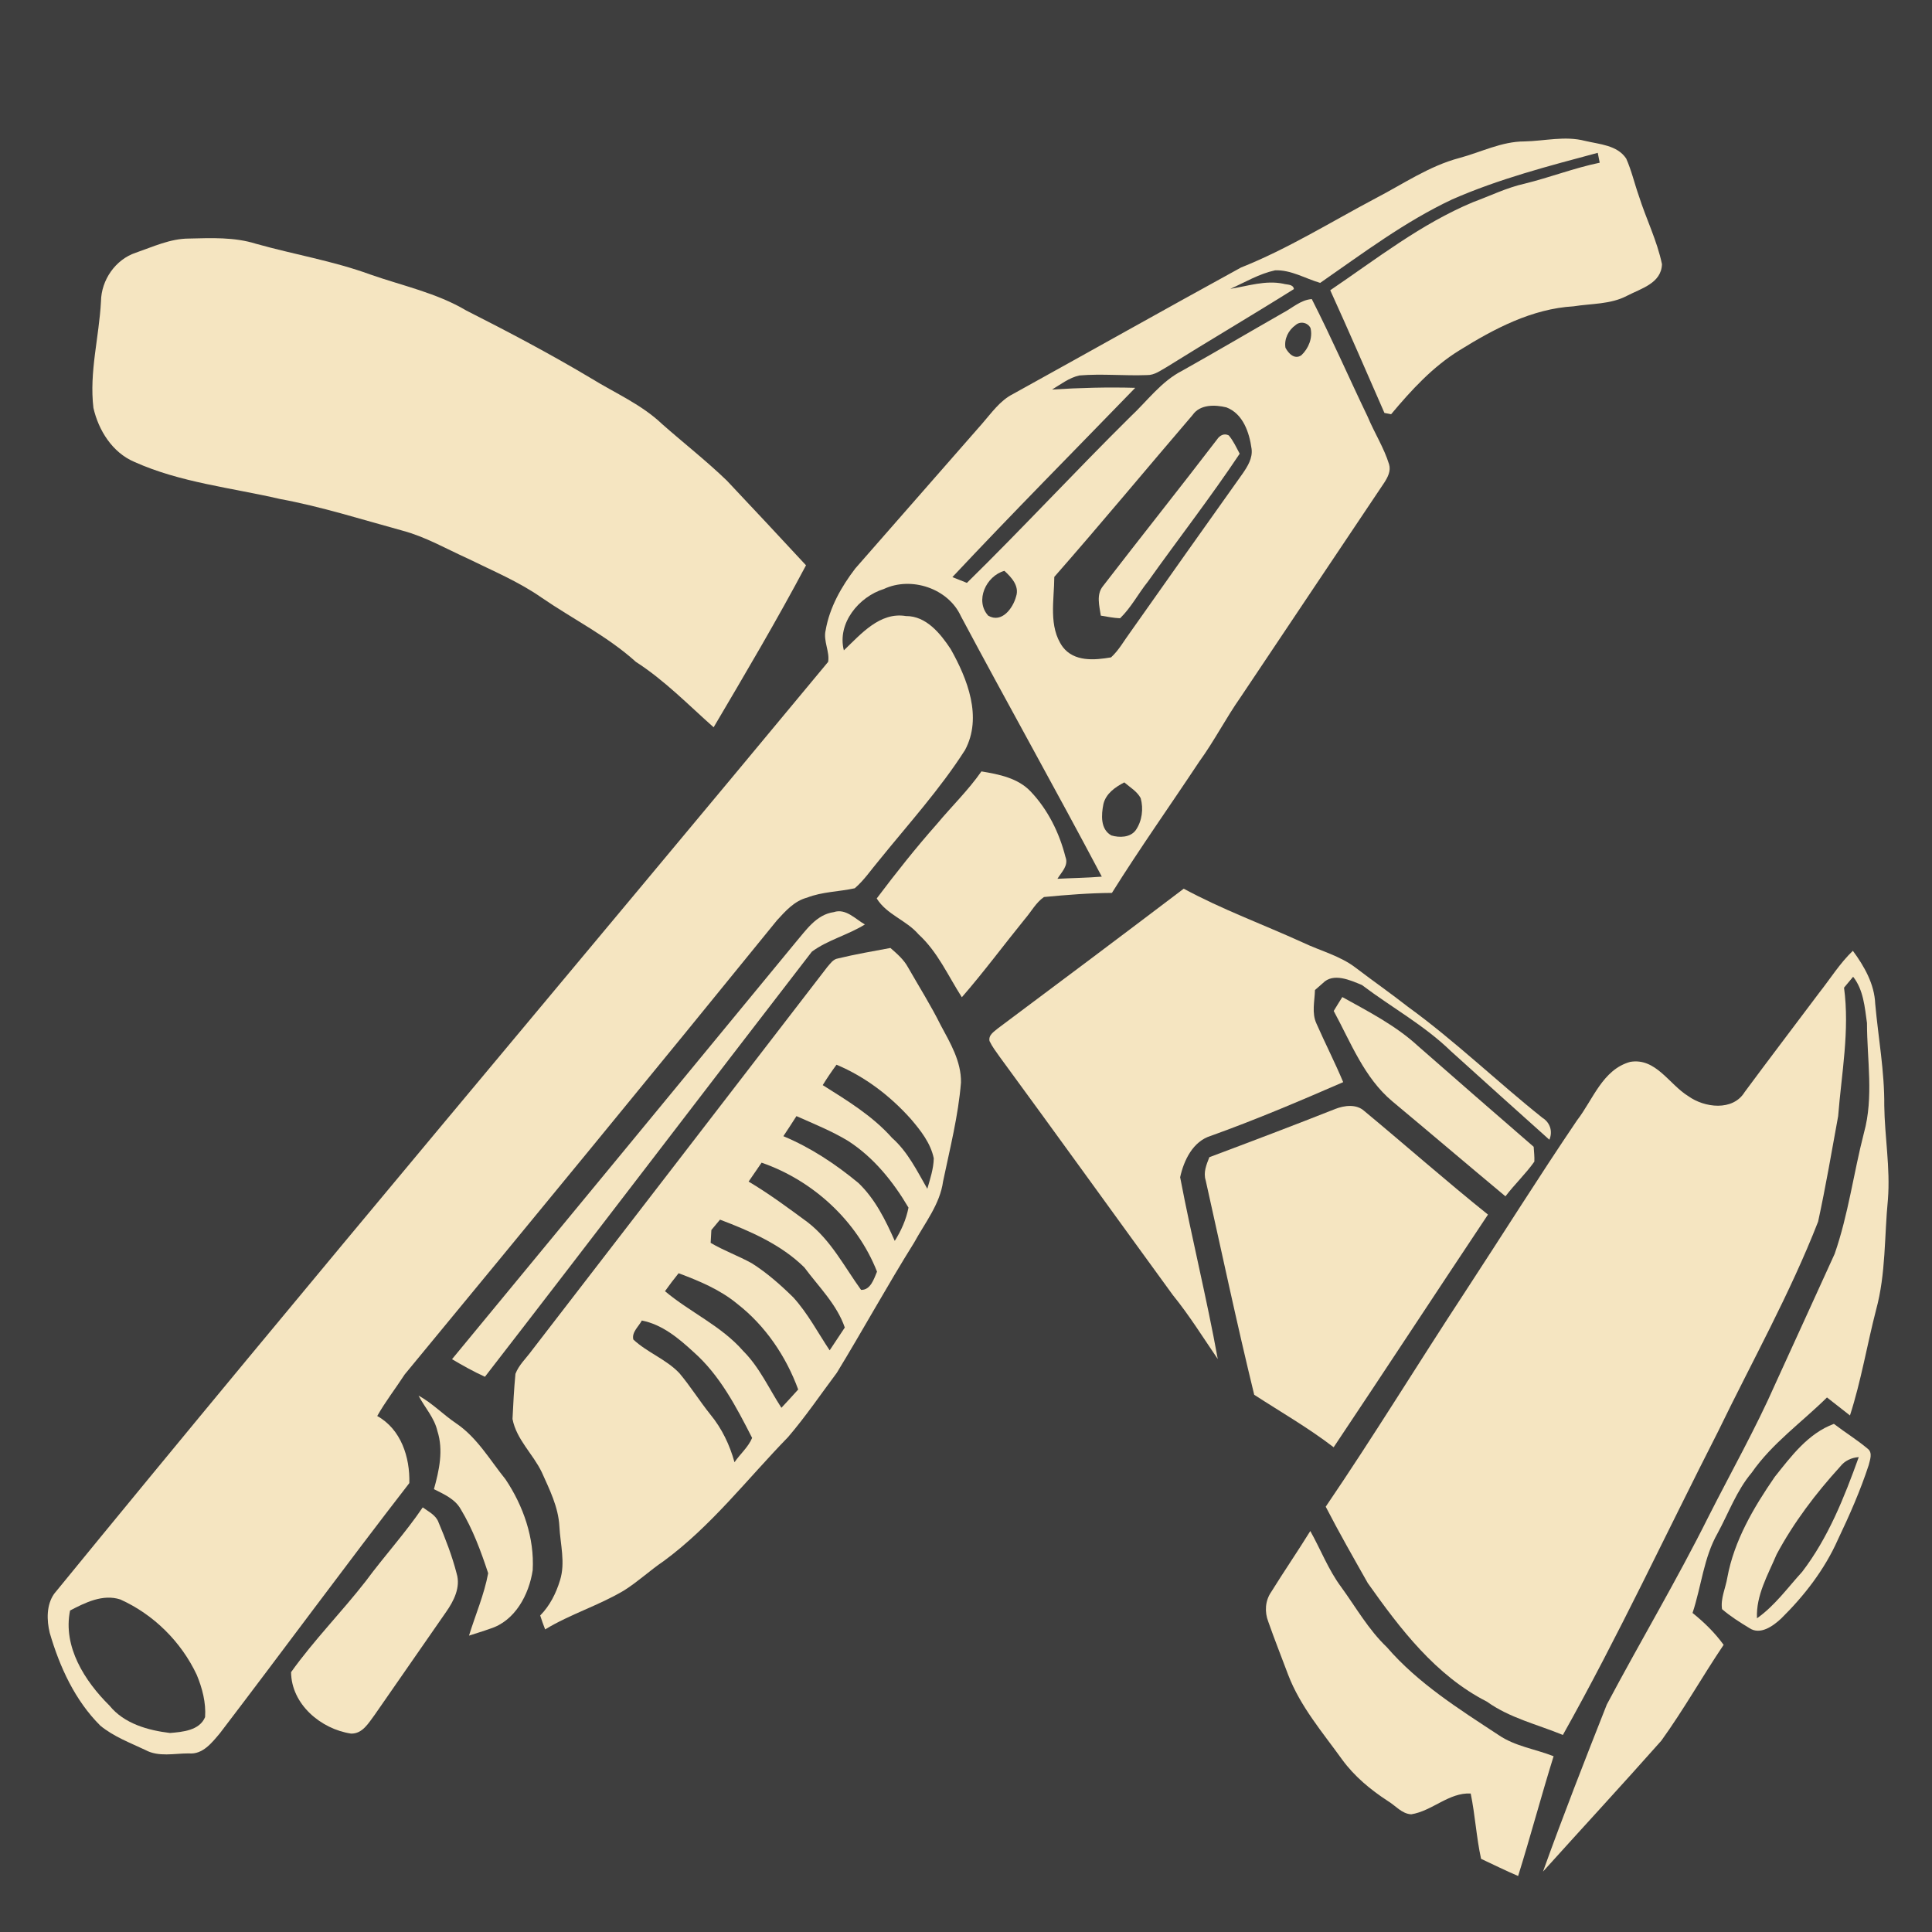 <?xml version="1.0" encoding="UTF-8" ?>
<!DOCTYPE svg PUBLIC "-//W3C//DTD SVG 1.1//EN" "http://www.w3.org/Graphics/SVG/1.1/DTD/svg11.dtd">
<svg width="512pt" height="512pt" viewBox="0 0 512 512" version="1.1" xmlns="http://www.w3.org/2000/svg">
<path fill="#3e3e3e" opacity="1.00" d=" M 0.00 0.00 L 512.00 0.00 L 512.00 512.00 L 0.00 512.00 L 0.00 0.00 Z" />
<path fill="#f5e5c1" opacity="1.00" d=" M 386.78 41.86 C 392.49 40.33 397.96 37.48 403.99 37.48 C 409.34 37.37 414.73 35.95 420.03 37.33 C 423.83 38.24 428.59 38.44 430.96 42.02 C 432.38 45.20 433.15 48.63 434.31 51.91 C 436.23 57.98 439.14 63.75 440.44 70.01 C 440.28 75.09 434.87 76.46 431.17 78.39 C 426.80 80.69 421.74 80.42 417.00 81.18 C 405.98 81.82 395.97 87.12 386.78 92.83 C 379.66 97.21 373.98 103.43 368.66 109.78 C 368.21 109.69 367.33 109.52 366.89 109.43 C 362.14 98.58 357.44 87.70 352.53 76.92 C 364.80 68.61 376.60 59.31 390.38 53.57 C 394.92 51.90 399.30 49.73 404.05 48.67 C 410.74 47.03 417.19 44.51 423.94 43.12 C 423.76 42.24 423.59 41.37 423.42 40.50 C 410.38 44.00 397.23 47.40 384.83 52.85 C 372.29 58.74 361.20 67.11 349.86 74.97 C 345.90 73.82 342.13 71.47 337.91 71.64 C 333.70 72.55 329.94 74.80 326.05 76.55 C 330.68 75.81 335.36 74.21 340.09 75.19 C 341.06 75.50 342.71 75.25 342.90 76.61 C 331.75 83.61 320.38 90.28 309.21 97.26 C 307.57 98.17 305.95 99.45 303.98 99.40 C 298.00 99.63 292.01 99.00 286.05 99.50 C 283.36 100.09 281.13 101.84 278.81 103.23 C 286.15 102.77 293.50 102.57 300.85 102.78 C 284.67 119.47 268.30 135.99 252.39 152.94 C 253.67 153.45 254.96 153.96 256.24 154.47 C 270.93 140.06 284.92 124.93 299.55 110.46 C 304.02 106.29 307.72 101.09 313.27 98.26 C 322.22 93.24 331.06 88.02 339.98 82.93 C 342.47 81.64 344.72 79.46 347.64 79.26 C 352.86 89.51 357.47 100.09 362.46 110.46 C 364.23 114.71 366.76 118.64 368.12 123.04 C 368.65 124.79 367.77 126.47 366.85 127.90 C 354.13 146.83 341.47 165.81 328.77 184.76 C 324.88 190.30 321.80 196.35 317.82 201.83 C 310.12 213.45 302.06 224.82 294.67 236.63 C 288.66 236.67 282.65 237.15 276.67 237.72 C 274.54 239.18 273.29 241.60 271.61 243.54 C 266.01 250.43 260.73 257.58 254.90 264.28 C 251.25 258.60 248.49 252.23 243.41 247.60 C 240.20 243.85 234.98 242.39 232.34 238.10 C 237.43 231.34 242.69 224.70 248.31 218.35 C 252.20 213.68 256.60 209.44 260.09 204.43 C 264.74 205.20 269.78 206.19 273.16 209.78 C 277.71 214.58 280.75 220.73 282.36 227.11 C 283.26 229.36 281.30 231.13 280.23 232.89 C 284.15 232.68 288.08 232.64 291.99 232.32 C 279.77 209.20 266.95 186.38 254.65 163.30 C 251.28 155.91 241.49 152.69 234.25 156.08 C 227.61 158.14 221.80 165.15 223.63 172.35 C 228.13 168.07 233.14 162.12 240.07 163.26 C 245.47 163.22 249.23 167.91 251.94 172.01 C 256.39 179.92 260.40 190.07 255.74 198.77 C 249.08 209.20 240.71 218.40 232.95 228.01 C 230.84 230.50 229.01 233.27 226.52 235.40 C 222.32 236.33 217.91 236.30 213.86 237.89 C 210.52 238.76 208.15 241.44 205.91 243.89 C 173.22 284.17 140.26 324.23 107.25 364.24 C 104.86 367.93 102.13 371.42 99.97 375.26 C 106.28 378.76 108.66 386.18 108.48 393.03 C 91.51 414.94 75.11 437.28 58.29 459.31 C 56.17 461.82 53.73 465.03 50.02 464.67 C 46.20 464.66 42.07 465.69 38.53 463.77 C 34.45 461.84 30.11 460.22 26.60 457.33 C 19.86 450.63 15.81 441.74 13.18 432.73 C 12.36 429.35 12.28 425.31 14.35 422.37 C 82.05 339.50 151.16 257.78 219.46 175.41 C 219.95 172.74 218.11 169.83 218.81 167.00 C 219.85 160.98 222.98 155.46 226.66 150.65 C 237.87 137.87 249.05 125.06 260.27 112.28 C 262.76 109.44 264.99 106.17 268.45 104.42 C 288.61 93.27 308.68 81.97 328.87 70.90 C 341.34 65.93 352.75 58.79 364.59 52.53 C 371.87 48.75 378.76 43.98 386.78 41.86 Z" />
<path fill="#f5e5c1" opacity="1.00" d=" M 50.03 63.22 C 55.99 63.08 62.10 62.79 67.86 64.61 C 77.92 67.44 88.30 69.15 98.15 72.75 C 106.68 75.74 115.70 77.62 123.55 82.28 C 134.78 87.97 145.91 93.84 156.72 100.30 C 163.05 104.20 170.04 107.20 175.48 112.39 C 181.16 117.41 187.16 122.09 192.62 127.36 C 199.63 134.82 206.65 142.28 213.60 149.81 C 205.88 164.37 197.49 178.55 189.12 192.74 C 182.41 186.79 176.09 180.27 168.51 175.40 C 161.01 168.62 151.87 164.10 143.57 158.41 C 137.49 154.15 130.62 151.30 123.99 148.03 C 118.26 145.45 112.76 142.25 106.64 140.62 C 95.86 137.67 85.18 134.26 74.17 132.23 C 61.25 129.23 47.80 127.89 35.59 122.40 C 29.79 119.93 26.11 114.06 24.76 108.10 C 23.62 98.64 26.27 89.28 26.76 79.86 C 26.84 74.21 30.59 68.76 35.99 66.97 C 40.57 65.39 45.10 63.24 50.03 63.22 Z" />
<path fill="#3e3e3e" opacity="1.00" d=" M 343.32 86.17 C 344.54 85.05 346.56 85.43 347.30 86.93 C 347.93 89.53 346.79 92.34 344.89 94.13 C 343.09 95.40 341.45 93.66 340.66 92.16 C 340.27 89.85 341.44 87.49 343.32 86.17 Z" />
<path fill="#3e3e3e" opacity="1.00" d=" M 316.05 109.98 C 318.03 107.11 321.99 107.23 325.01 107.96 C 329.43 109.64 331.10 114.65 331.68 118.94 C 332.00 121.39 330.65 123.56 329.33 125.48 C 319.35 139.48 309.43 153.52 299.53 167.56 C 297.87 169.80 296.51 172.32 294.44 174.21 C 290.03 174.97 284.66 175.42 281.62 171.42 C 277.79 166.06 279.38 159.03 279.40 152.88 C 291.81 138.75 303.81 124.25 316.05 109.98 Z" />
<path fill="#f5e5c1" opacity="1.00" d=" M 322.53 116.46 C 323.24 115.39 324.38 114.75 325.63 115.38 C 326.86 116.83 327.64 118.58 328.53 120.24 C 320.82 131.80 312.28 142.79 304.22 154.11 C 301.67 157.28 299.77 161.01 296.83 163.85 C 295.11 163.78 293.42 163.42 291.73 163.15 C 291.35 160.59 290.48 157.58 292.28 155.35 C 302.30 142.34 312.55 129.50 322.53 116.46 Z" />
<path fill="#3e3e3e" opacity="1.00" d=" M 261.90 163.17 C 258.29 159.22 261.30 152.63 266.18 151.28 C 268.04 152.99 270.19 155.28 269.28 158.05 C 268.47 161.13 265.51 165.24 261.90 163.17 Z" />
<path fill="#3e3e3e" opacity="1.00" d=" M 292.42 213.07 C 293.09 210.28 295.56 208.59 297.95 207.34 C 299.45 208.64 301.32 209.70 302.29 211.51 C 303.07 214.33 302.67 217.58 300.98 220.01 C 299.54 221.98 296.65 222.03 294.53 221.40 C 291.56 219.77 291.85 215.90 292.42 213.07 Z" />
<path fill="#f5e5c1" opacity="1.00" d=" M 264.49 272.50 C 280.94 260.22 297.35 247.91 313.70 235.51 C 323.83 241.00 334.70 244.97 345.18 249.74 C 349.92 252.01 355.21 253.29 359.41 256.57 C 363.95 260.03 368.63 263.29 373.13 266.82 C 385.62 275.87 396.73 286.65 408.79 296.25 C 410.79 297.50 411.54 299.84 410.60 302.04 C 401.87 294.24 393.18 286.41 384.50 278.56 C 377.44 271.69 368.73 266.95 360.93 261.04 C 357.84 259.76 353.33 257.69 350.56 260.55 C 349.85 261.15 349.16 261.75 348.48 262.37 C 348.40 265.32 347.57 268.47 348.88 271.27 C 351.17 276.47 353.76 281.53 355.96 286.78 C 344.39 291.81 332.77 296.75 320.89 301.01 C 316.14 302.46 313.74 307.47 312.75 311.98 C 315.82 328.08 319.80 344.02 322.72 360.16 C 318.83 354.46 315.18 348.58 310.82 343.21 C 295.50 322.17 280.30 301.04 264.91 280.05 C 263.95 278.70 262.94 277.37 262.23 275.88 C 261.91 274.25 263.46 273.39 264.49 272.50 Z" />
<path fill="#f5e5c1" opacity="1.00" d=" M 210.78 249.82 C 213.60 246.53 216.32 242.37 220.97 241.72 C 224.15 240.66 226.68 243.57 229.21 244.99 C 224.73 247.78 219.37 249.09 215.15 252.20 C 186.20 289.69 157.51 327.41 128.51 364.86 C 125.51 363.49 122.62 361.88 119.79 360.20 C 150.15 323.43 180.47 286.63 210.78 249.82 Z" />
<path fill="#f5e5c1" opacity="1.00" d=" M 222.03 254.01 C 226.63 252.89 231.31 252.09 235.97 251.22 C 237.72 252.75 239.53 254.30 240.65 256.38 C 243.55 261.46 246.68 266.42 249.29 271.67 C 251.84 276.42 254.76 281.29 254.67 286.88 C 253.95 295.74 251.74 304.38 249.93 313.06 C 249.10 319.16 245.11 324.06 242.25 329.31 C 235.16 340.65 228.73 352.39 221.77 363.80 C 217.50 369.50 213.49 375.43 208.84 380.85 C 198.01 391.97 188.46 404.47 175.85 413.73 C 172.26 416.16 169.09 419.15 165.42 421.46 C 158.72 425.47 151.14 427.75 144.47 431.81 C 143.99 430.59 143.55 429.36 143.16 428.12 C 145.71 425.53 147.36 422.25 148.41 418.80 C 149.88 414.12 148.48 409.22 148.24 404.46 C 147.96 399.35 145.63 394.74 143.58 390.16 C 141.26 385.31 136.85 381.48 135.82 376.04 C 136.01 372.05 136.22 368.05 136.60 364.08 C 137.50 361.71 139.46 359.94 140.92 357.92 C 167.03 324.02 193.19 290.15 219.27 256.23 C 220.05 255.36 220.77 254.21 222.03 254.01 Z" />
<path fill="#f5e5c1" opacity="1.00" d=" M 482.11 263.09 C 485.06 259.36 487.58 255.27 491.03 251.97 C 494.06 256.09 496.74 260.77 496.95 266.01 C 497.76 275.00 499.43 283.93 499.35 292.98 C 499.46 301.27 500.97 309.53 500.32 317.83 C 499.36 327.59 499.79 337.55 497.19 347.09 C 494.78 356.41 493.22 365.95 490.26 375.11 C 488.23 373.52 486.20 371.93 484.17 370.34 C 477.48 376.95 469.63 382.48 464.21 390.29 C 460.22 395.02 458.12 400.91 455.20 406.29 C 451.48 412.80 450.88 420.43 448.54 427.45 C 451.62 429.92 454.45 432.69 456.78 435.90 C 451.13 444.28 446.17 453.12 440.26 461.31 C 429.92 472.97 419.34 484.42 408.91 495.99 C 414.25 481.13 420.02 466.40 425.82 451.72 C 434.68 435.01 444.38 418.76 452.82 401.82 C 458.76 390.09 465.25 378.62 470.55 366.58 C 475.76 355.15 481.01 343.73 486.20 332.29 C 489.83 321.87 491.22 310.86 493.97 300.21 C 496.59 290.71 494.77 280.79 494.77 271.11 C 494.18 266.89 493.84 262.32 491.10 258.85 C 490.29 259.81 489.49 260.77 488.69 261.74 C 490.22 273.11 488.02 284.47 487.13 295.79 C 485.43 305.12 483.83 314.48 481.82 323.74 C 474.35 342.89 464.27 360.86 455.32 379.34 C 441.63 406.16 428.92 433.50 414.18 459.78 C 407.40 456.98 400.10 455.30 394.04 450.95 C 380.48 444.04 371.07 431.67 362.48 419.54 C 358.69 412.83 354.86 406.14 351.33 399.29 C 364.06 380.58 375.85 361.26 388.27 342.35 C 398.18 327.22 407.78 311.89 417.92 296.91 C 422.16 291.45 424.67 283.46 432.01 281.41 C 438.82 280.25 442.35 287.40 447.40 290.48 C 451.67 293.57 459.21 294.54 462.35 289.41 C 468.87 280.59 475.53 271.87 482.11 263.09 Z" />
<path fill="#f5e5c1" opacity="1.00" d=" M 353.45 267.92 C 354.19 266.68 354.95 265.45 355.73 264.23 C 362.69 268.10 369.90 271.78 375.80 277.22 C 385.98 286.15 396.20 295.04 406.44 303.91 C 406.52 305.21 406.68 306.52 406.62 307.84 C 404.32 311.10 401.37 313.86 398.96 317.04 C 388.95 308.70 379.03 300.24 369.02 291.90 C 361.53 285.65 357.98 276.27 353.45 267.92 Z" />
<path fill="#3e3e3e" opacity="1.00" d=" M 218.03 287.57 C 219.17 285.72 220.39 283.92 221.68 282.16 C 229.27 285.34 235.93 290.44 241.39 296.55 C 244.00 299.61 246.63 302.94 247.46 306.97 C 247.40 309.74 246.50 312.40 245.75 315.04 C 243.02 310.30 240.58 305.25 236.41 301.56 C 231.25 295.74 224.55 291.67 218.03 287.57 Z" />
<path fill="#f5e5c1" opacity="1.00" d=" M 353.85 293.89 C 356.28 292.94 359.45 292.52 361.54 294.42 C 372.51 303.52 383.21 312.96 394.33 321.88 C 380.65 342.40 367.14 363.04 353.43 383.54 C 346.75 378.40 339.42 374.20 332.38 369.63 C 327.78 350.79 323.76 331.78 319.53 312.85 C 318.84 310.71 319.72 308.63 320.49 306.67 C 331.64 302.49 342.78 298.27 353.85 293.89 Z" />
<path fill="#3e3e3e" opacity="1.00" d=" M 211.07 295.78 C 215.68 297.84 220.40 299.72 224.73 302.34 C 231.53 306.71 236.69 313.13 240.76 320.03 C 240.15 323.19 238.83 326.13 237.12 328.85 C 234.67 323.33 231.92 317.74 227.50 313.51 C 221.46 308.51 214.86 304.13 207.60 301.10 C 208.76 299.33 209.95 297.57 211.07 295.78 Z" />
<path fill="#3e3e3e" opacity="1.00" d=" M 198.39 313.13 C 199.54 311.46 200.70 309.80 201.83 308.12 C 215.45 312.83 227.13 323.55 232.42 337.00 C 231.62 338.88 230.71 341.93 228.19 341.83 C 223.73 335.65 220.18 328.63 214.01 323.89 C 208.92 320.14 203.83 316.36 198.39 313.13 Z" />
<path fill="#3e3e3e" opacity="1.00" d=" M 188.52 325.97 C 189.28 325.05 190.04 324.13 190.81 323.22 C 198.79 326.25 207.00 329.80 213.16 335.88 C 216.96 341.01 221.76 345.65 223.88 351.81 C 222.54 353.81 221.22 355.84 219.87 357.85 C 216.72 353.14 214.06 348.03 210.23 343.82 C 206.86 340.51 203.29 337.35 199.29 334.81 C 195.72 332.82 191.84 331.45 188.33 329.37 C 188.37 328.52 188.47 326.82 188.52 325.97 Z" />
<path fill="#3e3e3e" opacity="1.00" d=" M 176.23 342.18 C 177.39 340.55 178.59 338.96 179.84 337.42 C 185.34 339.48 190.86 341.78 195.42 345.56 C 202.84 351.35 208.31 359.44 211.53 368.23 C 210.07 369.86 208.58 371.48 207.08 373.08 C 203.79 368.01 201.28 362.34 196.95 358.02 C 191.17 351.38 182.88 347.78 176.23 342.18 Z" />
<path fill="#3e3e3e" opacity="1.00" d=" M 170.09 349.95 C 175.50 351.02 179.80 354.62 183.75 358.25 C 190.76 364.42 195.14 372.87 199.32 381.06 C 198.31 383.51 196.14 385.32 194.65 387.51 C 193.39 382.91 191.29 378.54 188.25 374.85 C 185.40 371.29 182.98 367.40 180.05 363.91 C 176.55 360.21 171.54 358.45 167.84 354.99 C 167.36 353.03 169.27 351.55 170.09 349.95 Z" />
<path fill="#f5e5c1" opacity="1.00" d=" M 110.92 369.85 C 114.56 371.84 117.45 374.89 120.88 377.20 C 126.45 380.96 129.83 386.92 133.97 392.04 C 138.69 399.09 141.65 407.57 141.17 416.12 C 140.20 422.57 136.51 429.56 129.90 431.62 C 128.05 432.29 126.16 432.85 124.29 433.46 C 125.99 427.94 128.31 422.62 129.37 416.92 C 127.44 411.06 125.28 405.21 122.08 399.92 C 120.56 397.22 117.62 395.98 115.00 394.64 C 116.39 389.67 117.55 384.31 115.92 379.25 C 115.11 375.69 112.55 373.00 110.92 369.85 Z" />
<path fill="#f5e5c1" opacity="1.00" d=" M 470.34 391.37 C 474.73 385.87 479.15 379.89 486.00 377.34 C 488.96 379.61 492.17 381.57 495.02 383.98 C 496.33 385.05 495.54 386.93 495.22 388.29 C 493.01 395.05 490.13 401.57 487.07 407.99 C 483.56 415.91 478.16 422.90 472.00 428.95 C 469.87 430.93 466.48 433.39 463.61 431.46 C 461.10 429.94 458.58 428.36 456.36 426.44 C 455.92 423.64 457.31 420.83 457.76 418.07 C 459.57 408.25 464.75 399.49 470.34 391.37 Z" />
<path fill="#3e3e3e" opacity="1.00" d=" M 487.66 388.67 C 488.87 387.10 490.64 386.29 492.59 386.15 C 488.76 396.79 484.53 407.48 477.60 416.54 C 473.74 420.76 470.35 425.54 465.62 428.86 C 465.33 422.77 468.53 417.35 470.82 411.93 C 475.35 403.47 481.21 395.75 487.66 388.67 Z" />
<path fill="#f5e5c1" opacity="1.00" d=" M 96.93 419.02 C 101.82 412.39 107.40 406.30 112.03 399.47 C 113.57 400.62 115.56 401.52 116.23 403.48 C 118.09 407.89 119.83 412.38 121.02 417.02 C 122.12 420.64 120.25 424.30 118.21 427.20 C 111.90 436.27 105.62 445.37 99.30 454.44 C 97.70 456.56 96.10 459.50 93.03 459.42 C 85.05 458.23 77.21 451.66 77.14 443.14 C 83.16 434.69 90.54 427.23 96.93 419.02 Z" />
<path fill="#f5e5c1" opacity="1.00" d=" M 336.86 421.92 C 340.24 416.48 343.87 411.18 347.24 405.74 C 350.01 410.65 352.02 415.99 355.40 420.54 C 359.33 425.95 362.65 431.87 367.53 436.52 C 375.81 446.11 386.65 452.91 397.15 459.81 C 401.51 462.80 406.88 463.51 411.72 465.42 C 408.44 475.96 405.61 486.62 402.32 497.16 C 399.00 495.74 395.76 494.14 392.50 492.61 C 391.25 486.89 390.93 481.02 389.75 475.30 C 383.99 474.98 379.53 479.95 373.99 480.81 C 371.49 480.68 369.80 478.48 367.77 477.27 C 363.20 474.30 358.94 470.76 355.70 466.33 C 350.52 459.12 344.59 452.25 341.38 443.85 C 339.63 439.15 337.76 434.50 336.11 429.77 C 335.10 427.20 335.27 424.22 336.86 421.92 Z" />
<path fill="#3e3e3e" opacity="1.00" d=" M 18.57 426.80 C 22.60 424.70 27.25 422.37 31.88 423.87 C 40.71 427.84 48.02 435.09 52.14 443.85 C 53.60 447.37 54.62 451.22 54.35 455.05 C 52.88 458.61 48.38 458.98 45.05 459.26 C 39.19 458.55 32.89 456.79 29.02 452.01 C 22.46 445.53 16.61 436.38 18.57 426.80 Z" />
</svg>
